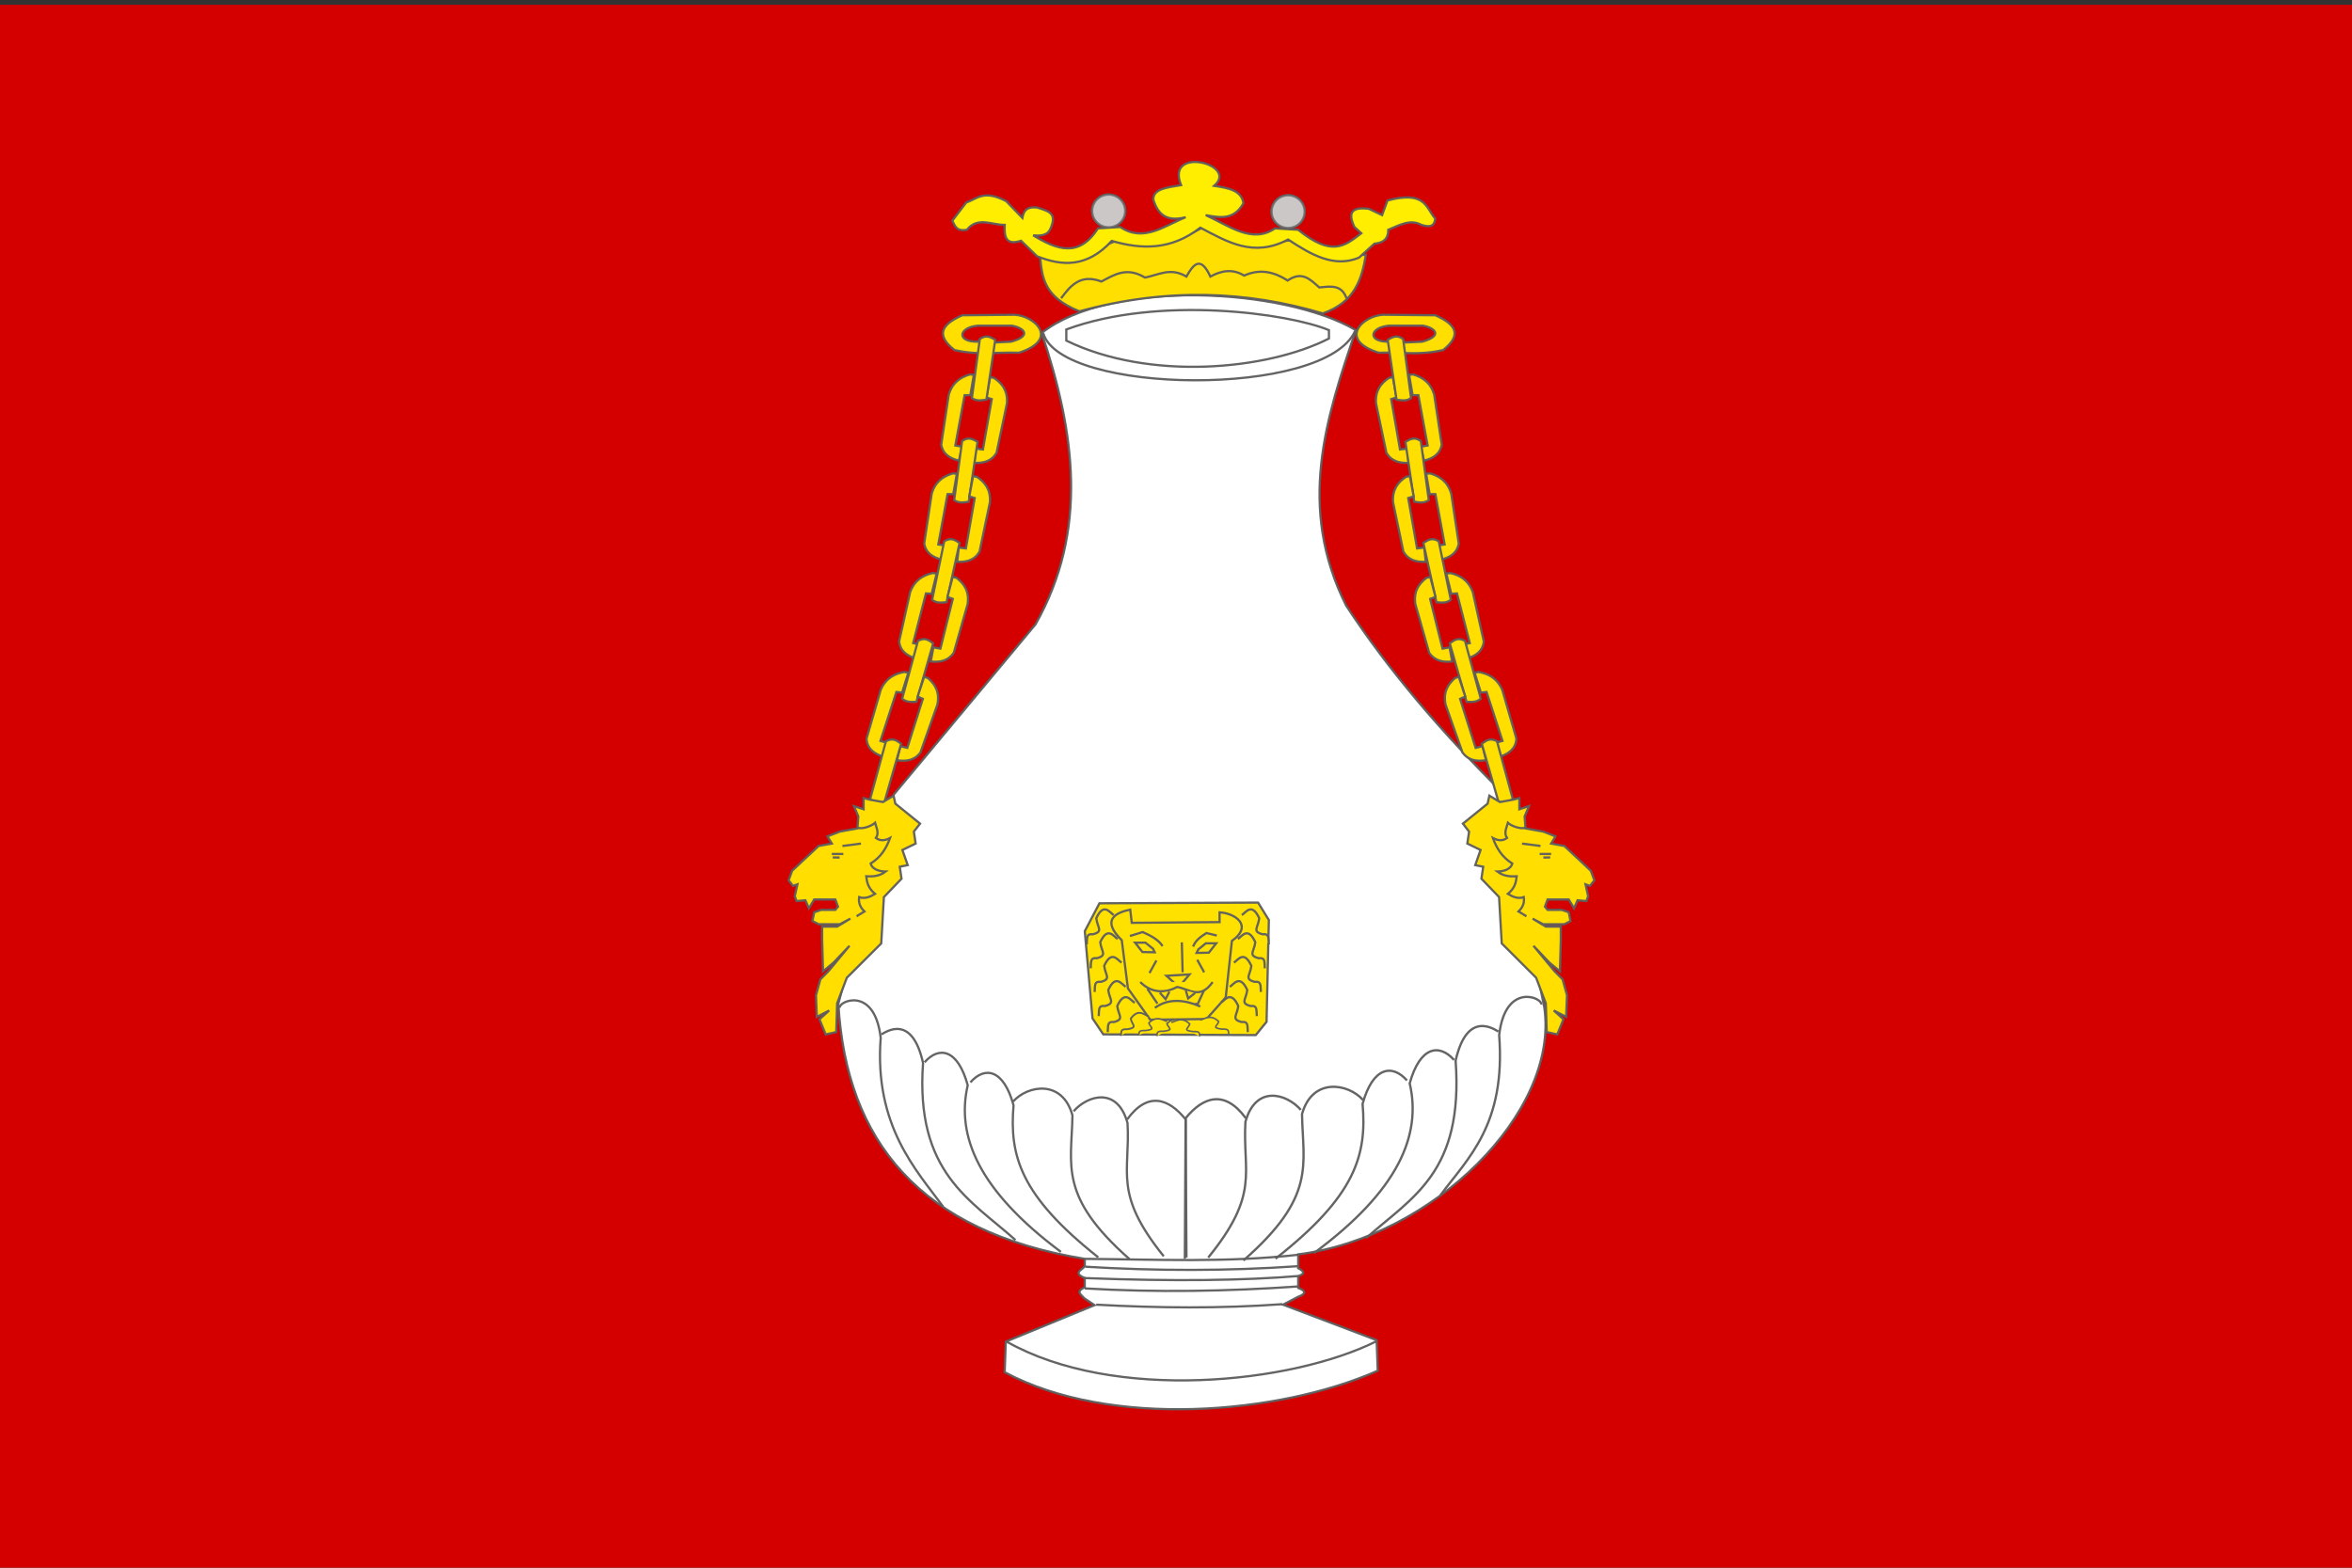 <svg width="600" height="400" viewBox="0 0 600 400" fill="none" xmlns="http://www.w3.org/2000/svg" xmlns:cgf="https://coding.garden/flags"><rect x="0" y="0" width="600" height="400" fill="#333333" stroke="none"/><g clip-path="url(#clip0_1_10501)">
<path d="M-0.746 1.234V403.032H603.726V1.234H-0.746V1.234Z" fill="#D40000"/>
<path d="M345.892 84.243C327.501 73.415 283.362 71.111 265.729 84.954C274.207 110.285 277.747 135.318 264.157 159.317L228.006 202.724L213.859 256.094C215.876 291.137 234.726 314.325 276.732 321.206L276.717 323.078C276.149 324.02 273.482 324.724 276.717 326.097V328.487C274.182 329.583 275.929 330.38 276.579 331.254L279.218 333.015L256.572 342.324L256.295 350.124C283.11 364.512 326.215 360.926 351.462 349.746L351.184 341.947L327.288 332.89L331.178 330.877C333.216 330.122 333.216 329.367 331.178 328.613V325.594C332.845 325.09 332.845 324.42 331.178 323.581V320.059C365.362 315.744 397.754 283.93 393.975 257.161L382.86 201.812C367.627 186.674 354.195 170.992 343.404 154.513C330.806 129.353 338.213 106.78 345.891 84.243H345.892Z" fill="white" stroke="#5F5F5F" stroke-opacity="0.966" stroke-width="0.574"/>
<path d="M276.857 323.203C295.1 324.315 313.168 324.314 331.04 323.078" stroke="#5F5F5F" stroke-opacity="0.966" stroke-width="0.574"/>
<path d="M276.579 326.097C300.075 327.004 317.537 326.697 331.04 325.594" stroke="#5F5F5F" stroke-opacity="0.966" stroke-width="0.574"/>
<path d="M276.718 328.738C295.069 329.824 313.197 329.495 331.179 328.235" stroke="#5F5F5F" stroke-opacity="0.966" stroke-width="0.574"/>
<path d="M279.636 332.89C295.474 333.755 311.312 333.907 327.15 332.764" stroke="#5F5F5F" stroke-opacity="0.966" stroke-width="0.574"/>
<path d="M256.888 342.376C284.19 357.745 329.365 353.086 351.197 342.198" stroke="#5F5F5F" stroke-opacity="0.966" stroke-width="0.574"/>
<path d="M276.929 321.206C294.964 321.329 312.828 322.231 331.353 320.138" stroke="#5F5F5F" stroke-opacity="0.966" stroke-width="0.574"/>
<path d="M214.252 257.162C213.733 255.512 223.12 251.34 224.665 264.811C222.974 287.265 233.776 298.599 240.58 307.863" stroke="#5F5F5F" stroke-opacity="0.966" stroke-width="0.574"/>
<path d="M224.862 263.922C225.865 263.39 232.623 258.446 235.472 271.216C233.465 299.181 247.545 306.108 259.049 316.403" stroke="#5F5F5F" stroke-opacity="0.966" stroke-width="0.574"/>
<path d="M235.865 271.038C239.533 266.865 244.337 267.636 246.868 276.909C243.895 289.794 249.558 303.7 270.642 319.427" stroke="#5F5F5F" stroke-opacity="0.966" stroke-width="0.574"/>
<path d="M247.556 276.163C251.223 271.99 256.027 272.76 258.558 282.033C257.467 294.919 260.32 305.089 280.171 320.816" stroke="#5F5F5F" stroke-opacity="0.966" stroke-width="0.574"/>
<path d="M258.46 281.055C262.127 276.882 271.057 275.339 273.589 284.613C273.374 297.34 269.963 305.228 288.128 321.26" stroke="#5F5F5F" stroke-opacity="0.966" stroke-width="0.574"/>
<path d="M273.883 283.536C277.55 279.363 285.105 277.287 287.636 286.56C288.358 299.287 283.956 304.507 296.871 320.539" stroke="#5F5F5F" stroke-opacity="0.966" stroke-width="0.574"/>
<path d="M302.667 320.85L302.47 285.626C298.174 280.308 292.841 278.346 287.538 285.626" stroke="#5F5F5F" stroke-opacity="0.966" stroke-width="0.574"/>
<path d="M393.145 256.313C393.679 254.632 384.03 250.383 382.44 264.106C384.179 286.979 374.464 295.506 367.47 304.943" stroke="#5F5F5F" stroke-opacity="0.966" stroke-width="0.588"/>
<path d="M382.239 263.2C381.207 262.658 374.26 257.621 371.332 270.63C373.395 299.118 360.311 305.419 348.484 315.907" stroke="#5F5F5F" stroke-opacity="0.966" stroke-width="0.588"/>
<path d="M370.928 270.449C367.158 266.198 362.22 266.983 359.618 276.429C362.674 289.556 356.852 303.721 335.179 319.742" stroke="#5F5F5F" stroke-opacity="0.966" stroke-width="0.588"/>
<path d="M358.911 275.669C355.141 271.418 350.202 272.203 347.6 281.649C348.722 294.776 345.79 305.136 325.383 321.157" stroke="#5F5F5F" stroke-opacity="0.966" stroke-width="0.588"/>
<path d="M347.7 280.653C343.93 276.402 334.751 274.831 332.148 284.277C332.369 297.242 335.875 305.278 317.202 321.61" stroke="#5F5F5F" stroke-opacity="0.966" stroke-width="0.588"/>
<path d="M331.846 283.18C328.076 278.929 320.31 276.814 317.708 286.261C316.965 299.226 321.491 304.543 308.215 320.875" stroke="#5F5F5F" stroke-opacity="0.966" stroke-width="0.588"/>
<path d="M302.257 321.192L302.459 285.309C306.875 279.892 312.358 277.894 317.809 285.309" stroke="#5F5F5F" stroke-opacity="0.966" stroke-width="0.588"/>
<path d="M247.534 100.834H246.071L243.708 113.67L245.508 113.976L244.608 117.542C242.356 116.977 240.569 115.922 240.107 113.466L242.02 100.732C242.949 97.579 245.002 96.259 247.421 95.536L248.434 95.638L247.534 100.834V100.834Z" fill="#FFDE00" stroke="#5F5F5F" stroke-opacity="0.966" stroke-width="0.574"/>
<path d="M251.615 101.413L253.002 101.834L250.743 114.686L248.929 114.458L248.532 118.098C250.866 118.21 252.93 117.723 254.229 115.527L256.879 102.901C257.104 99.644 255.619 97.803 253.579 96.422L252.583 96.228L251.615 101.413V101.413Z" fill="#FFDE00" stroke="#5F5F5F" stroke-opacity="0.966" stroke-width="0.574"/>
<path d="M245.437 112.53L243.412 127.608C244.65 128.491 245.887 128.175 247.125 128.015L249.375 112.734C248.236 112.115 247.156 111.312 245.437 112.53V112.53Z" fill="#FFDF00" stroke="#5F5F5F" stroke-opacity="0.966" stroke-width="0.574"/>
<path d="M243.188 126.079H241.725L239.362 138.916L241.162 139.222L240.262 142.787C238.01 142.223 236.223 141.168 235.762 138.712L237.675 125.978C238.603 122.825 240.656 121.505 243.075 120.782L244.088 120.884L243.188 126.079V126.079Z" fill="#FFDE00" stroke="#5F5F5F" stroke-opacity="0.966" stroke-width="0.574"/>
<path d="M247.269 126.659L248.656 127.08L246.397 139.932L244.583 139.704L244.187 143.344C246.52 143.456 248.585 142.969 249.883 140.773L252.533 128.147C252.758 124.89 251.274 123.049 249.233 121.668L248.237 121.474L247.269 126.659V126.659Z" fill="#FFDE00" stroke="#5F5F5F" stroke-opacity="0.966" stroke-width="0.574"/>
<path d="M240.875 138.104L237.79 153.034C238.963 153.987 240.22 153.743 241.467 153.655L244.791 138.535C243.697 137.852 242.676 136.988 240.875 138.104Z" fill="#FFDF00" stroke="#5F5F5F" stroke-opacity="0.966" stroke-width="0.574"/>
<path d="M237.673 151.496L236.213 151.411L232.95 164.085L234.725 164.494L233.575 168C231.367 167.307 229.658 166.15 229.371 163.673L232.178 151.075C233.327 147.982 235.469 146.784 237.935 146.202L238.938 146.363L237.673 151.496V151.496Z" fill="#FFDE00" stroke="#5F5F5F" stroke-opacity="0.966" stroke-width="0.574"/>
<path d="M241.705 152.31L243.059 152.81L239.898 165.505L238.104 165.173L237.451 168.783C239.772 169.03 241.867 168.663 243.317 166.547L246.853 154.1C247.307 150.863 245.956 148.939 244.017 147.443L243.036 147.191L241.705 152.31V152.31Z" fill="#FFDE00" stroke="#5F5F5F" stroke-opacity="0.966" stroke-width="0.574"/>
<path d="M234.174 163.517L230.144 178.261C231.254 179.273 232.525 179.096 233.775 179.073L238.056 164.152C237.008 163.413 236.043 162.497 234.174 163.517V163.517Z" fill="#FFDF00" stroke="#5F5F5F" stroke-opacity="0.966" stroke-width="0.574"/>
<path d="M230.126 176.719L228.674 176.558L224.608 189.041L226.354 189.542L224.983 192.982C222.823 192.175 221.191 190.931 221.062 188.443L224.667 176.012C226.01 172.985 228.225 171.9 230.724 171.448L231.715 171.661L230.126 176.719V176.719Z" fill="#FFDE00" stroke="#5F5F5F" stroke-opacity="0.966" stroke-width="0.574"/>
<path d="M234.098 177.743L235.419 178.313L231.454 190.821L229.684 190.396L228.803 193.966C231.104 194.334 233.218 194.077 234.802 192.04L239.124 179.798C239.784 176.59 238.557 174.599 236.716 173.004L235.754 172.702L234.098 177.743V177.743Z" fill="#FFDE00" stroke="#5F5F5F" stroke-opacity="0.966" stroke-width="0.574"/>
<path d="M226.005 189.136L221.975 203.88C223.085 204.893 224.356 204.715 225.606 204.692L229.887 189.771C228.839 189.032 227.874 188.116 226.005 189.136V189.136Z" fill="#FFDF00" stroke="#5F5F5F" stroke-opacity="0.966" stroke-width="0.574"/>
<path d="M258.758 80.309L245.484 80.441C240.129 82.788 238.644 85.492 243.484 89.322C249.927 90.737 253.583 89.799 259.936 90.003C270.49 86.631 263.908 80.494 258.758 80.309V80.309Z" fill="#FFDF00" stroke="#5F5F5F" stroke-opacity="0.966" stroke-width="0.574"/>
<path d="M249.389 87.182C243.917 87.244 244.493 83.579 249.389 83.107H258.166C261.13 83.638 263.433 85.656 257.941 87.182L253.665 87.386L252.315 86.367H250.515L249.389 87.182V87.182Z" fill="#D40000" stroke="#5F5F5F" stroke-opacity="0.966" stroke-width="0.574"/>
<path d="M249.953 86.488L247.928 101.566C249.165 102.449 250.403 102.133 251.641 101.973L253.891 86.692C252.752 86.073 251.671 85.27 249.953 86.488V86.488Z" fill="#FFDF00" stroke="#5F5F5F" stroke-opacity="0.966" stroke-width="0.574"/>
<path d="M221.88 204.035L220.305 203.628V206.481L217.83 205.665L218.955 208.314L218.73 211.371L214.23 212.186L211.079 213.408L212.204 215.242L208.829 215.853L202.078 222.17L201.178 224.615L202.303 226.041L203.428 225.633L202.753 228.69L203.203 229.912L205.453 229.708L206.353 231.746L207.704 229.505H213.104L213.779 231.339L213.104 232.154H209.504L207.704 232.765L207.254 235.006L208.829 235.821H210.854H214.23L216.93 234.395L213.554 236.432H209.729V239.692L209.954 247.843L212.654 245.601L216.705 241.323L211.304 247.843L209.279 249.88L208.154 253.955L208.378 259.457L211.529 257.827L209.053 260.068L210.629 263.939L213.329 263.328L213.554 255.993L216.029 249.473L224.806 240.711L225.481 228.893L229.981 224.207L229.531 221.151L231.557 220.743L230.206 216.872L233.582 215.242L233.132 212.186L234.707 210.148L228.406 205.054L227.956 203.017L225.256 204.647L221.88 204.035L221.88 204.035Z" fill="#FFDE00" stroke="#5F5F5F" stroke-opacity="0.966" stroke-width="0.574"/>
<path d="M214.904 215.853L219.63 215.242" stroke="#5F5F5F" stroke-opacity="0.966" stroke-width="0.574"/>
<path d="M212.204 217.891H215.13" stroke="#5F5F5F" stroke-opacity="0.966" stroke-width="0.574"/>
<path d="M212.43 218.771L214.18 218.807" stroke="#5F5F5F" stroke-opacity="0.966" stroke-width="0.574"/>
<path d="M218.846 211.185C219.822 211.631 222.255 210.84 223.231 209.944C223.582 211.235 224.321 212.525 223.456 213.816C224.656 214.679 225.856 214.455 227.056 213.816C226.119 216.419 224.703 218.734 222.105 220.336C222.538 221.899 224.479 222.354 225.931 222.373C224.281 223.627 222.63 223.661 220.98 223.596C221.159 225.09 221.417 226.584 223.231 228.078C221.88 228.897 220.53 229.407 219.18 228.894C219.002 230.116 219.233 231.339 220.53 232.561L218.505 233.784" stroke="#5F5F5F" stroke-opacity="0.966" stroke-width="0.574"/>
<path d="M360.363 100.834H361.826L364.189 113.67L362.388 113.976L363.288 117.542C365.54 116.977 367.328 115.922 367.789 113.466L365.876 100.732C364.948 97.579 362.895 96.259 360.476 95.536L359.463 95.638L360.363 100.834V100.834Z" fill="#FFDE00" stroke="#5F5F5F" stroke-opacity="0.966" stroke-width="0.574"/>
<path d="M356.282 101.413L354.895 101.834L357.154 114.686L358.968 114.458L359.364 118.098C357.031 118.21 354.966 117.723 353.668 115.527L351.018 102.901C350.793 99.644 352.277 97.803 354.318 96.422L355.314 96.228L356.282 101.413V101.413Z" fill="#FFDE00" stroke="#5F5F5F" stroke-opacity="0.966" stroke-width="0.574"/>
<path d="M362.46 112.53L364.485 127.608C363.247 128.491 362.01 128.175 360.772 128.015L358.521 112.734C359.661 112.115 360.741 111.312 362.46 112.53V112.53Z" fill="#FFDF00" stroke="#5F5F5F" stroke-opacity="0.966" stroke-width="0.574"/>
<path d="M364.71 126.079H366.172L368.535 138.916L366.735 139.222L367.635 142.787C369.887 142.223 371.674 141.168 372.136 138.712L370.223 125.978C369.295 122.825 367.241 121.505 364.822 120.782L363.81 120.884L364.71 126.079V126.079Z" fill="#FFDE00" stroke="#5F5F5F" stroke-opacity="0.966" stroke-width="0.574"/>
<path d="M360.628 126.659L359.241 127.08L361.5 139.932L363.315 139.704L363.711 143.344C361.378 143.456 359.313 142.969 358.014 140.773L355.364 128.147C355.139 124.89 356.624 123.049 358.664 121.668L359.66 121.474L360.628 126.659V126.659Z" fill="#FFDE00" stroke="#5F5F5F" stroke-opacity="0.966" stroke-width="0.574"/>
<path d="M367.023 138.104L370.108 153.034C368.935 153.987 367.678 153.743 366.431 153.655L363.107 138.535C364.201 137.852 365.222 136.988 367.023 138.104Z" fill="#FFDF00" stroke="#5F5F5F" stroke-opacity="0.966" stroke-width="0.574"/>
<path d="M370.224 151.496L371.684 151.411L374.947 164.085L373.172 164.494L374.322 168C376.53 167.307 378.239 166.15 378.526 163.673L375.719 151.075C374.57 147.982 372.428 146.784 369.962 146.202L368.959 146.363L370.224 151.496V151.496Z" fill="#FFDE00" stroke="#5F5F5F" stroke-opacity="0.966" stroke-width="0.574"/>
<path d="M366.192 152.31L364.837 152.81L367.998 165.505L369.793 165.173L370.445 168.783C368.124 169.03 366.03 168.663 364.579 166.547L361.043 154.1C360.589 150.863 361.941 148.939 363.88 147.443L364.86 147.191L366.192 152.31V152.31Z" fill="#FFDE00" stroke="#5F5F5F" stroke-opacity="0.966" stroke-width="0.574"/>
<path d="M373.723 163.517L377.753 178.261C376.643 179.273 375.372 179.096 374.122 179.073L369.841 164.152C370.889 163.413 371.854 162.497 373.723 163.517V163.517Z" fill="#FFDF00" stroke="#5F5F5F" stroke-opacity="0.966" stroke-width="0.574"/>
<path d="M377.772 176.719L379.224 176.558L383.289 189.041L381.544 189.542L382.915 192.982C385.075 192.175 386.707 190.931 386.836 188.443L383.231 176.012C381.887 172.985 379.672 171.9 377.174 171.448L376.183 171.661L377.772 176.719V176.719Z" fill="#FFDE00" stroke="#5F5F5F" stroke-opacity="0.966" stroke-width="0.574"/>
<path d="M373.798 177.743L372.478 178.313L376.442 190.821L378.212 190.396L379.094 193.966C376.793 194.334 374.678 194.077 373.095 192.04L368.772 179.798C368.113 176.59 369.339 174.599 371.18 173.004L372.142 172.702L373.798 177.743V177.743Z" fill="#FFDE00" stroke="#5F5F5F" stroke-opacity="0.966" stroke-width="0.574"/>
<path d="M381.891 189.136L385.922 203.88C384.812 204.893 383.541 204.715 382.291 204.692L378.01 189.771C379.058 189.032 380.022 188.116 381.891 189.136Z" fill="#FFDF00" stroke="#5F5F5F" stroke-opacity="0.966" stroke-width="0.574"/>
<path d="M352.872 80.309L366.146 80.441C371.501 82.788 372.986 85.492 368.147 89.322C361.703 90.737 358.047 89.799 351.694 90.003C341.14 86.631 347.722 80.494 352.872 80.309V80.309Z" fill="#FFDF00" stroke="#5F5F5F" stroke-opacity="0.966" stroke-width="0.574"/>
<path d="M354.251 87.182C348.778 87.244 349.355 83.579 354.251 83.107H363.027C365.991 83.638 368.295 85.656 362.802 87.182L358.526 87.386L357.176 86.367H355.376L354.251 87.182L354.251 87.182Z" fill="#D40000" stroke="#5F5F5F" stroke-opacity="0.966" stroke-width="0.574"/>
<path d="M357.944 86.488L359.969 101.566C358.731 102.449 357.494 102.133 356.256 101.973L354.006 86.692C355.145 86.073 356.225 85.27 357.944 86.488V86.488Z" fill="#FFDF00" stroke="#5F5F5F" stroke-opacity="0.966" stroke-width="0.574"/>
<path d="M386.017 204.035L387.592 203.628V206.481L390.068 205.665L388.942 208.314L389.167 211.371L393.668 212.186L396.818 213.408L395.693 215.242L399.069 215.853L405.82 222.17L406.72 224.615L405.595 226.041L404.469 225.633L405.145 228.69L404.694 229.912L402.444 229.708L401.544 231.746L400.194 229.505H394.793L394.118 231.339L394.793 232.154H398.394L400.194 232.765L400.644 235.006L399.069 235.821H397.043H393.668L390.968 234.395L394.343 236.432H398.168V239.692L397.944 247.843L395.243 245.601L391.193 241.323L396.593 247.843L398.619 249.88L399.744 253.955L399.519 259.457L396.369 257.827L398.844 260.068L397.269 263.939L394.568 263.328L394.343 255.993L391.868 249.473L383.092 240.711L382.417 228.893L377.916 224.207L378.366 221.151L376.341 220.743L377.691 216.872L374.316 215.242L374.766 212.186L373.19 210.148L379.491 205.054L379.941 203.017L382.642 204.647L386.017 204.035L386.017 204.035Z" fill="#FFDE00" stroke="#5F5F5F" stroke-opacity="0.966" stroke-width="0.574"/>
<path d="M392.993 215.853L388.268 215.242" stroke="#5F5F5F" stroke-opacity="0.966" stroke-width="0.574"/>
<path d="M395.693 217.891H392.768" stroke="#5F5F5F" stroke-opacity="0.966" stroke-width="0.574"/>
<path d="M395.467 218.771L393.717 218.807" stroke="#5F5F5F" stroke-opacity="0.966" stroke-width="0.574"/>
<path d="M389.051 211.185C388.075 211.631 385.642 210.84 384.666 209.944C384.315 211.235 383.576 212.525 384.441 213.816C383.241 214.679 382.041 214.455 380.841 213.816C381.778 216.419 383.194 218.734 385.792 220.336C385.359 221.899 383.418 222.354 381.966 222.373C383.616 223.627 385.267 223.661 386.917 223.596C386.737 225.09 386.48 226.584 384.666 228.078C386.017 228.897 387.367 229.407 388.717 228.894C388.895 230.116 388.664 231.339 387.367 232.561L389.392 233.784" stroke="#5F5F5F" stroke-opacity="0.966" stroke-width="0.574"/>
<path d="M266.122 84.954C270.406 100.683 338.145 101.613 345.695 84.42" stroke="#5F5F5F" stroke-opacity="0.966" stroke-width="0.574"/>
<path d="M272.017 84.065V86.911C293.236 97.239 323.223 94.437 339.015 86.377V84.243C328.842 79.981 295.748 75.294 272.017 84.065V84.065Z" stroke="#5F5F5F" stroke-opacity="0.966" stroke-width="0.574"/>
<path d="M265.337 65.563C271.969 65.169 278.48 64.222 284.592 61.471C292.058 61.695 299.524 62.282 306.99 57.913C312.966 62.009 320.804 62.394 329.388 61.294C335.03 65.437 341.795 65.003 348.447 65.029C347.374 71.185 345.728 77.082 337.444 79.973C318.219 74.248 297.724 73.314 275.357 79.439C266.18 75.747 265.836 70.642 265.337 65.563Z" fill="#FFDF00" stroke="#5F5F5F" stroke-opacity="0.966" stroke-width="0.574"/>
<path d="M246.671 58.625C249.462 55.18 253.04 57.434 256.299 57.38C256.183 60.265 256.463 62.747 260.474 61.43L264.551 65.385C270.904 67.901 277.256 68.371 283.609 61.471C291.141 63.65 298.672 63.925 306.204 58.091C313.042 61.658 319.734 65.821 328.602 61.115C334.445 64.968 340.321 68.409 346.678 65.741L350.608 62.183C352.645 61.968 354.189 61.196 354.145 58.625C356.961 57.479 359.777 55.808 362.593 57.38C365.34 58.265 365.978 57.243 366.13 55.779C363.736 53.029 363.714 48.562 353.948 51.153L352.573 54.889L349.233 53.288C343.692 52.53 344.329 55.399 345.499 57.913L347.268 59.514C342.88 62.924 339.655 65.451 331.157 58.625L325.262 58.269C319.368 62.293 313.474 57.551 307.579 54.889C311.118 55.521 314.688 56.31 317.207 51.865C316.746 48.546 313.275 47.953 309.741 47.417C316.17 41.879 297.159 37.138 301.292 47.239C297.908 47.821 294.073 48.111 294.219 50.975C295.325 54.32 297.213 56.779 302.471 55.423C297.012 57.614 291.72 61.934 285.77 57.913L280.073 58.269C275.222 65.929 269.452 63.609 263.569 60.048C267.136 60.422 267.802 59.046 268.284 57.558C269.597 54.031 266.741 53.74 264.551 52.932C261.681 52.644 261.106 54.018 260.818 55.601L256.692 51.331C250.977 48.313 249.258 50.723 246.475 51.687L242.938 56.312C243.608 57.604 243.989 59.157 246.671 58.625V58.625Z" fill="#FFEE00" stroke="#5F5F5F" stroke-opacity="0.966" stroke-width="0.574"/>
<path opacity="0.717" fill-rule="evenodd" clip-rule="evenodd" d="M287.047 53.822C287.047 54.93 286.602 55.994 285.81 56.778C285.018 57.562 283.943 58.002 282.823 58.002C281.703 58.002 280.628 57.562 279.836 56.778C279.044 55.994 278.599 54.93 278.599 53.822C278.599 52.713 279.044 51.649 279.836 50.865C280.628 50.081 281.703 49.641 282.823 49.641C283.943 49.641 285.018 50.081 285.81 50.865C286.602 51.649 287.047 52.713 287.047 53.822V53.822Z" fill="#CCCCCC" stroke="#5F5F5F" stroke-opacity="0.966" stroke-width="0.574" stroke-linecap="square" stroke-dasharray="3.45 0.57"/>
<path opacity="0.717" fill-rule="evenodd" clip-rule="evenodd" d="M287.047 53.822C287.047 54.93 286.602 55.994 285.81 56.778C285.018 57.562 283.943 58.002 282.823 58.002C281.703 58.002 280.628 57.562 279.836 56.778C279.044 55.994 278.599 54.93 278.599 53.822C278.599 52.713 279.044 51.649 279.836 50.865C280.628 50.081 281.703 49.641 282.823 49.641C283.943 49.641 285.018 50.081 285.81 50.865C286.602 51.649 287.047 52.713 287.047 53.822V53.822Z" fill="#CCCCCC" stroke="#5F5F5F" stroke-opacity="0.966" stroke-width="0.574" stroke-linecap="square" stroke-dasharray="3.45 0.57"/>
<path opacity="0.717" fill-rule="evenodd" clip-rule="evenodd" d="M287.047 53.822C287.047 54.93 286.602 55.994 285.81 56.778C285.018 57.562 283.943 58.002 282.823 58.002C281.703 58.002 280.628 57.562 279.836 56.778C279.044 55.994 278.599 54.93 278.599 53.822C278.599 52.713 279.044 51.649 279.836 50.865C280.628 50.081 281.703 49.641 282.823 49.641C283.943 49.641 285.018 50.081 285.81 50.865C286.602 51.649 287.047 52.713 287.047 53.822V53.822Z" fill="#CCCCCC" stroke="#5F5F5F" stroke-opacity="0.966" stroke-width="0.574" stroke-linecap="square" stroke-dasharray="3.45 0.57"/>
<path opacity="0.717" fill-rule="evenodd" clip-rule="evenodd" d="M332.826 53.999C332.826 55.108 332.381 56.172 331.589 56.956C330.797 57.74 329.722 58.18 328.602 58.18C327.482 58.18 326.407 57.74 325.615 56.956C324.823 56.172 324.378 55.108 324.378 53.999C324.378 52.891 324.823 51.827 325.615 51.043C326.407 50.259 327.482 49.819 328.602 49.819C329.722 49.819 330.797 50.259 331.589 51.043C332.381 51.827 332.826 52.891 332.826 53.999V53.999Z" fill="#CCCCCC" stroke="#5F5F5F" stroke-opacity="0.966" stroke-width="0.574" stroke-linecap="square" stroke-dasharray="3.45 0.57"/>
<path opacity="0.717" fill-rule="evenodd" clip-rule="evenodd" d="M332.826 53.999C332.826 55.108 332.381 56.172 331.589 56.956C330.797 57.74 329.722 58.18 328.602 58.18C327.482 58.18 326.407 57.74 325.615 56.956C324.823 56.172 324.378 55.108 324.378 53.999C324.378 52.891 324.823 51.827 325.615 51.043C326.407 50.259 327.482 49.819 328.602 49.819C329.722 49.819 330.797 50.259 331.589 51.043C332.381 51.827 332.826 52.891 332.826 53.999V53.999Z" fill="#CCCCCC" stroke="#5F5F5F" stroke-opacity="0.966" stroke-width="0.574" stroke-linecap="square" stroke-dasharray="3.45 0.57"/>
<path opacity="0.717" fill-rule="evenodd" clip-rule="evenodd" d="M332.826 53.999C332.826 55.108 332.381 56.172 331.589 56.956C330.797 57.74 329.722 58.18 328.602 58.18C327.482 58.18 326.407 57.74 325.615 56.956C324.823 56.172 324.378 55.108 324.378 53.999C324.378 52.891 324.823 51.827 325.615 51.043C326.407 50.259 327.482 49.819 328.602 49.819C329.722 49.819 330.797 50.259 331.589 51.043C332.381 51.827 332.826 52.891 332.826 53.999V53.999Z" fill="#CCCCCC" stroke="#5F5F5F" stroke-opacity="0.966" stroke-width="0.574" stroke-linecap="square" stroke-dasharray="3.45 0.57"/>
<path d="M320.94 230.299L280.466 230.477L276.732 237.593L278.697 259.83L281.448 263.922L320.35 264.1L323.101 260.72L323.691 234.746L320.94 230.299V230.299Z" fill="#FFE100" stroke="#5F5F5F" stroke-opacity="0.966" stroke-width="0.574"/>
<path d="M288.324 232.078C284.473 232.909 280.903 234.747 286.163 239.905L287.735 252.181L293.432 260.186L307.775 260.008L312.687 254.493L314.259 240.083C319.877 236.057 314.873 232.968 311.115 232.789V235.28L288.717 235.458L288.324 232.078V232.078Z" fill="#FFE100" stroke="#5F5F5F" stroke-opacity="0.966" stroke-width="0.574"/>
<path d="M301.488 240.439L301.685 248.089Z" fill="#FFE100"/>
<path d="M301.488 240.439L301.685 248.089" stroke="#5F5F5F" stroke-opacity="0.966" stroke-width="0.574"/>
<path d="M297.559 248.978L300.113 251.291L301.488 250.935L303.453 248.623L297.559 248.978Z" fill="#FFE100" stroke="#5F5F5F" stroke-opacity="0.966" stroke-width="0.574"/>
<path d="M290.879 250.579C294.059 253.72 297.651 253.235 300.31 251.825C303.519 252.431 306.139 255.106 309.348 250.579" fill="#FFE100"/>
<path d="M290.879 250.579C294.059 253.72 297.651 253.235 300.31 251.825C303.519 252.431 306.139 255.106 309.348 250.579" stroke="#5F5F5F" stroke-opacity="0.966" stroke-width="0.574"/>
<path d="M295.005 245.064L293.236 248.267Z" fill="#FFE100"/>
<path d="M295.005 245.064L293.236 248.267" stroke="#5F5F5F" stroke-opacity="0.966" stroke-width="0.574"/>
<path d="M305.418 244.887L307.186 248.089Z" fill="#FFE100"/>
<path d="M305.418 244.887L307.186 248.089" stroke="#5F5F5F" stroke-opacity="0.966" stroke-width="0.574"/>
<path d="M294.611 257.162C297.918 254.772 301.85 254.93 306.203 256.806Z" fill="#FFE100"/>
<path d="M294.611 257.162C297.918 254.772 301.85 254.93 306.203 256.806" stroke="#5F5F5F" stroke-opacity="0.966" stroke-width="0.574"/>
<path d="M292.688 252.286L295.258 256.06Z" fill="#FFE100"/>
<path d="M292.688 252.286L295.258 256.06" stroke="#5F5F5F" stroke-opacity="0.966" stroke-width="0.574"/>
<path d="M305.122 256.186C305.144 256.081 305.169 255.976 305.191 255.871Z" fill="#FFE100"/>
<path d="M305.122 256.186C305.144 256.081 305.169 255.976 305.191 255.871" stroke="#5F5F5F" stroke-opacity="0.966" stroke-width="0.574"/>
<path d="M305.47 256.312L307.137 252.726Z" fill="#FFE100"/>
<path d="M305.47 256.312L307.137 252.726" stroke="#5F5F5F" stroke-opacity="0.966" stroke-width="0.574"/>
<path d="M295.884 253.292L297.343 254.928L298.315 253.041" fill="#FFE100"/>
<path d="M295.884 253.292L297.343 254.928L298.315 253.041" stroke="#5F5F5F" stroke-opacity="0.966" stroke-width="0.574"/>
<path d="M304.854 253.367L303.105 254.75L302.507 252.739" fill="#FFE100"/>
<path d="M304.854 253.367L303.105 254.75L302.507 252.739" stroke="#5F5F5F" stroke-opacity="0.966" stroke-width="0.574"/>
<path d="M296.578 241.405C295.555 239.807 293.631 238.753 291.507 237.82L288.242 238.826" fill="#FFE100"/>
<path d="M296.578 241.405C295.555 239.807 293.631 238.753 291.507 237.82L288.242 238.826" stroke="#5F5F5F" stroke-opacity="0.966" stroke-width="0.574"/>
<path d="M304.358 241.531C305.115 239.693 306.471 238.94 307.762 238.071L310.402 238.7" fill="#FFE100"/>
<path d="M304.358 241.531C305.115 239.693 306.471 238.94 307.762 238.071L310.402 238.7" stroke="#5F5F5F" stroke-opacity="0.966" stroke-width="0.574"/>
<path d="M294.147 242.097L292.202 240.524H289.562L291.438 242.915L294.564 242.977L294.147 242.097V242.097Z" fill="#FFE100" stroke="#5F5F5F" stroke-opacity="0.966" stroke-width="0.574"/>
<path d="M305.678 242.254L307.623 240.682H310.262L308.387 243.072L305.261 243.135L305.678 242.254V242.254Z" fill="#FFE100" stroke="#5F5F5F" stroke-opacity="0.966" stroke-width="0.574"/>
<path d="M285.116 239.581C284.089 238.937 282.568 236.275 280.671 240.399C280.973 242.837 282.55 243.76 279.837 244.487C278.052 244.284 278.373 245.441 278.239 247.066" fill="#FFE100"/>
<path d="M285.116 239.581C284.089 238.937 282.568 236.275 280.671 240.399C280.973 242.837 282.55 243.76 279.837 244.487C278.052 244.284 278.373 245.441 278.239 247.066" stroke="#5F5F5F" stroke-opacity="0.966" stroke-width="0.574"/>
<path d="M286.123 245.616C285.095 244.971 283.575 242.31 281.677 246.433C281.98 248.872 283.557 249.795 280.844 250.522C279.059 250.319 279.38 251.475 279.246 253.1" fill="#FFE100"/>
<path d="M286.123 245.616C285.095 244.971 283.575 242.31 281.677 246.433C281.98 248.872 283.557 249.795 280.844 250.522C279.059 250.319 279.38 251.475 279.246 253.1" stroke="#5F5F5F" stroke-opacity="0.966" stroke-width="0.574"/>
<path d="M287.165 251.779C286.137 251.135 284.617 248.474 282.719 252.597C283.022 255.036 284.599 255.959 281.886 256.685C280.101 256.483 280.422 257.639 280.288 259.264" fill="#FFE100"/>
<path d="M287.165 251.779C286.137 251.135 284.617 248.474 282.719 252.597C283.022 255.036 284.599 255.959 281.886 256.685C280.101 256.483 280.422 257.639 280.288 259.264" stroke="#5F5F5F" stroke-opacity="0.966" stroke-width="0.574"/>
<path d="M289.458 255.868C288.43 255.223 286.91 252.562 285.012 256.685C285.315 259.124 286.892 260.047 284.179 260.774C282.394 260.571 282.715 261.728 282.581 263.353" fill="#FFE100"/>
<path d="M289.458 255.868C288.43 255.223 286.91 252.562 285.012 256.685C285.315 259.124 286.892 260.047 284.179 260.774C282.394 260.571 282.715 261.728 282.581 263.353" stroke="#5F5F5F" stroke-opacity="0.966" stroke-width="0.574"/>
<path d="M293.029 259.379C291.972 258.953 290.408 257.195 288.456 259.919C288.768 261.529 290.389 262.139 287.6 262.619C285.764 262.485 286.094 263.248 285.956 264.322" fill="#FFE100"/>
<path d="M293.029 259.379C291.972 258.953 290.408 257.195 288.456 259.919C288.768 261.529 290.389 262.139 287.6 262.619C285.764 262.485 286.094 263.248 285.956 264.322" stroke="#5F5F5F" stroke-opacity="0.966" stroke-width="0.473"/>
<path d="M284.109 233.476C283.081 232.832 281.561 230.17 279.663 234.294C279.965 236.733 281.542 237.656 278.83 238.382C277.044 238.18 277.365 239.336 277.231 240.961" fill="#FFE100"/>
<path d="M284.109 233.476C283.081 232.832 281.561 230.17 279.663 234.294C279.965 236.733 281.542 237.656 278.83 238.382C277.044 238.18 277.365 239.336 277.231 240.961" stroke="#5F5F5F" stroke-opacity="0.966" stroke-width="0.574"/>
<path d="M315.785 239.581C316.813 238.937 318.333 236.275 320.231 240.399C319.928 242.837 318.352 243.76 321.064 244.487C322.849 244.284 322.528 245.441 322.662 247.066" fill="#FFE100"/>
<path d="M315.785 239.581C316.813 238.937 318.333 236.275 320.231 240.399C319.928 242.837 318.352 243.76 321.064 244.487C322.849 244.284 322.528 245.441 322.662 247.066" stroke="#5F5F5F" stroke-opacity="0.966" stroke-width="0.574"/>
<path d="M314.778 245.616C315.806 244.971 317.326 242.31 319.224 246.433C318.922 248.872 317.345 249.795 320.057 250.522C321.842 250.319 321.522 251.475 321.655 253.1" fill="#FFE100"/>
<path d="M314.778 245.616C315.806 244.971 317.326 242.31 319.224 246.433C318.922 248.872 317.345 249.795 320.057 250.522C321.842 250.319 321.522 251.475 321.655 253.1" stroke="#5F5F5F" stroke-opacity="0.966" stroke-width="0.574"/>
<path d="M313.736 251.779C314.764 251.135 316.284 248.474 318.182 252.597C317.88 255.036 316.303 255.959 319.015 256.685C320.8 256.483 320.48 257.639 320.613 259.264" fill="#FFE100"/>
<path d="M313.736 251.779C314.764 251.135 316.284 248.474 318.182 252.597C317.88 255.036 316.303 255.959 319.015 256.685C320.8 256.483 320.48 257.639 320.613 259.264" stroke="#5F5F5F" stroke-opacity="0.966" stroke-width="0.574"/>
<path d="M311.443 255.868C312.471 255.223 313.991 252.562 315.889 256.685C315.587 259.124 314.01 260.047 316.722 260.774C318.507 260.571 318.187 261.728 318.32 263.353" fill="#FFE100"/>
<path d="M311.443 255.868C312.471 255.223 313.991 252.562 315.889 256.685C315.587 259.124 314.01 260.047 316.722 260.774C318.507 260.571 318.187 261.728 318.32 263.353" stroke="#5F5F5F" stroke-opacity="0.966" stroke-width="0.574"/>
<path d="M316.792 233.476C317.82 232.832 319.34 230.17 321.238 234.294C320.935 236.733 319.359 237.656 322.071 238.382C323.856 238.18 323.535 239.336 323.669 240.961" fill="#FFE100"/>
<path d="M316.792 233.476C317.82 232.832 319.34 230.17 321.238 234.294C320.935 236.733 319.359 237.656 322.071 238.382C323.856 238.18 323.535 239.336 323.669 240.961" stroke="#5F5F5F" stroke-opacity="0.966" stroke-width="0.574"/>
<path d="M297.722 260.62C296.646 260.314 295.053 259.051 293.065 261.008C293.382 262.165 295.033 262.603 292.192 262.948C290.322 262.852 290.658 263.4 290.518 264.171" fill="#FFE100"/>
<path d="M297.722 260.62C296.646 260.314 295.053 259.051 293.065 261.008C293.382 262.165 295.033 262.603 292.192 262.948C290.322 262.852 290.658 263.4 290.518 264.171" stroke="#5F5F5F" stroke-opacity="0.966" stroke-width="0.405"/>
<path d="M302.34 260.798C301.263 260.492 299.67 259.229 297.682 261.186C297.999 262.343 299.651 262.781 296.809 263.126C294.939 263.03 295.275 263.578 295.135 264.349" fill="#FFE100"/>
<path d="M302.34 260.798C301.263 260.492 299.67 259.229 297.682 261.186C297.999 262.343 299.651 262.781 296.809 263.126C294.939 263.03 295.275 263.578 295.135 264.349" stroke="#5F5F5F" stroke-opacity="0.966" stroke-width="0.405"/>
<path d="M298.844 260.882C299.921 260.576 301.513 259.313 303.502 261.27C303.184 262.427 301.533 262.864 304.374 263.209C306.245 263.113 305.909 263.662 306.049 264.433" fill="#FFE100"/>
<path d="M298.844 260.882C299.921 260.576 301.513 259.313 303.502 261.27C303.184 262.427 301.533 262.864 304.374 263.209C306.245 263.113 305.909 263.662 306.049 264.433" stroke="#5F5F5F" stroke-opacity="0.966" stroke-width="0.405"/>
<path d="M306.236 260.264C307.313 259.958 308.906 258.695 310.894 260.652C310.577 261.809 308.925 262.247 311.767 262.592C313.637 262.496 313.301 263.044 313.441 263.815" fill="#FFE100"/>
<path d="M306.236 260.264C307.313 259.958 308.906 258.695 310.894 260.652C310.577 261.809 308.925 262.247 311.767 262.592C313.637 262.496 313.301 263.044 313.441 263.815" stroke="#5F5F5F" stroke-opacity="0.966" stroke-width="0.405"/>
<path d="M270.697 76.103C273.108 72.838 275.661 69.829 280.978 71.826C284.247 70.11 287.391 67.995 292.093 70.82C295.491 70.187 298.572 68.12 302.651 70.568C304.424 67.453 306.262 65.103 308.764 70.568C311.635 68.995 314.507 68.544 317.378 70.317C321.5 68.469 325.109 69.411 328.492 71.575C332.177 68.998 334.299 71.372 336.55 73.336C339.29 73.105 342.186 72.451 343.497 76.103" stroke="#5F5F5F" stroke-opacity="0.966" stroke-width="0.574"/>
</g>
<defs>
<clipPath id="clip0_1_10501">
<rect width="600" height="400" fill="white"/>
</clipPath>
</defs>
</svg>
